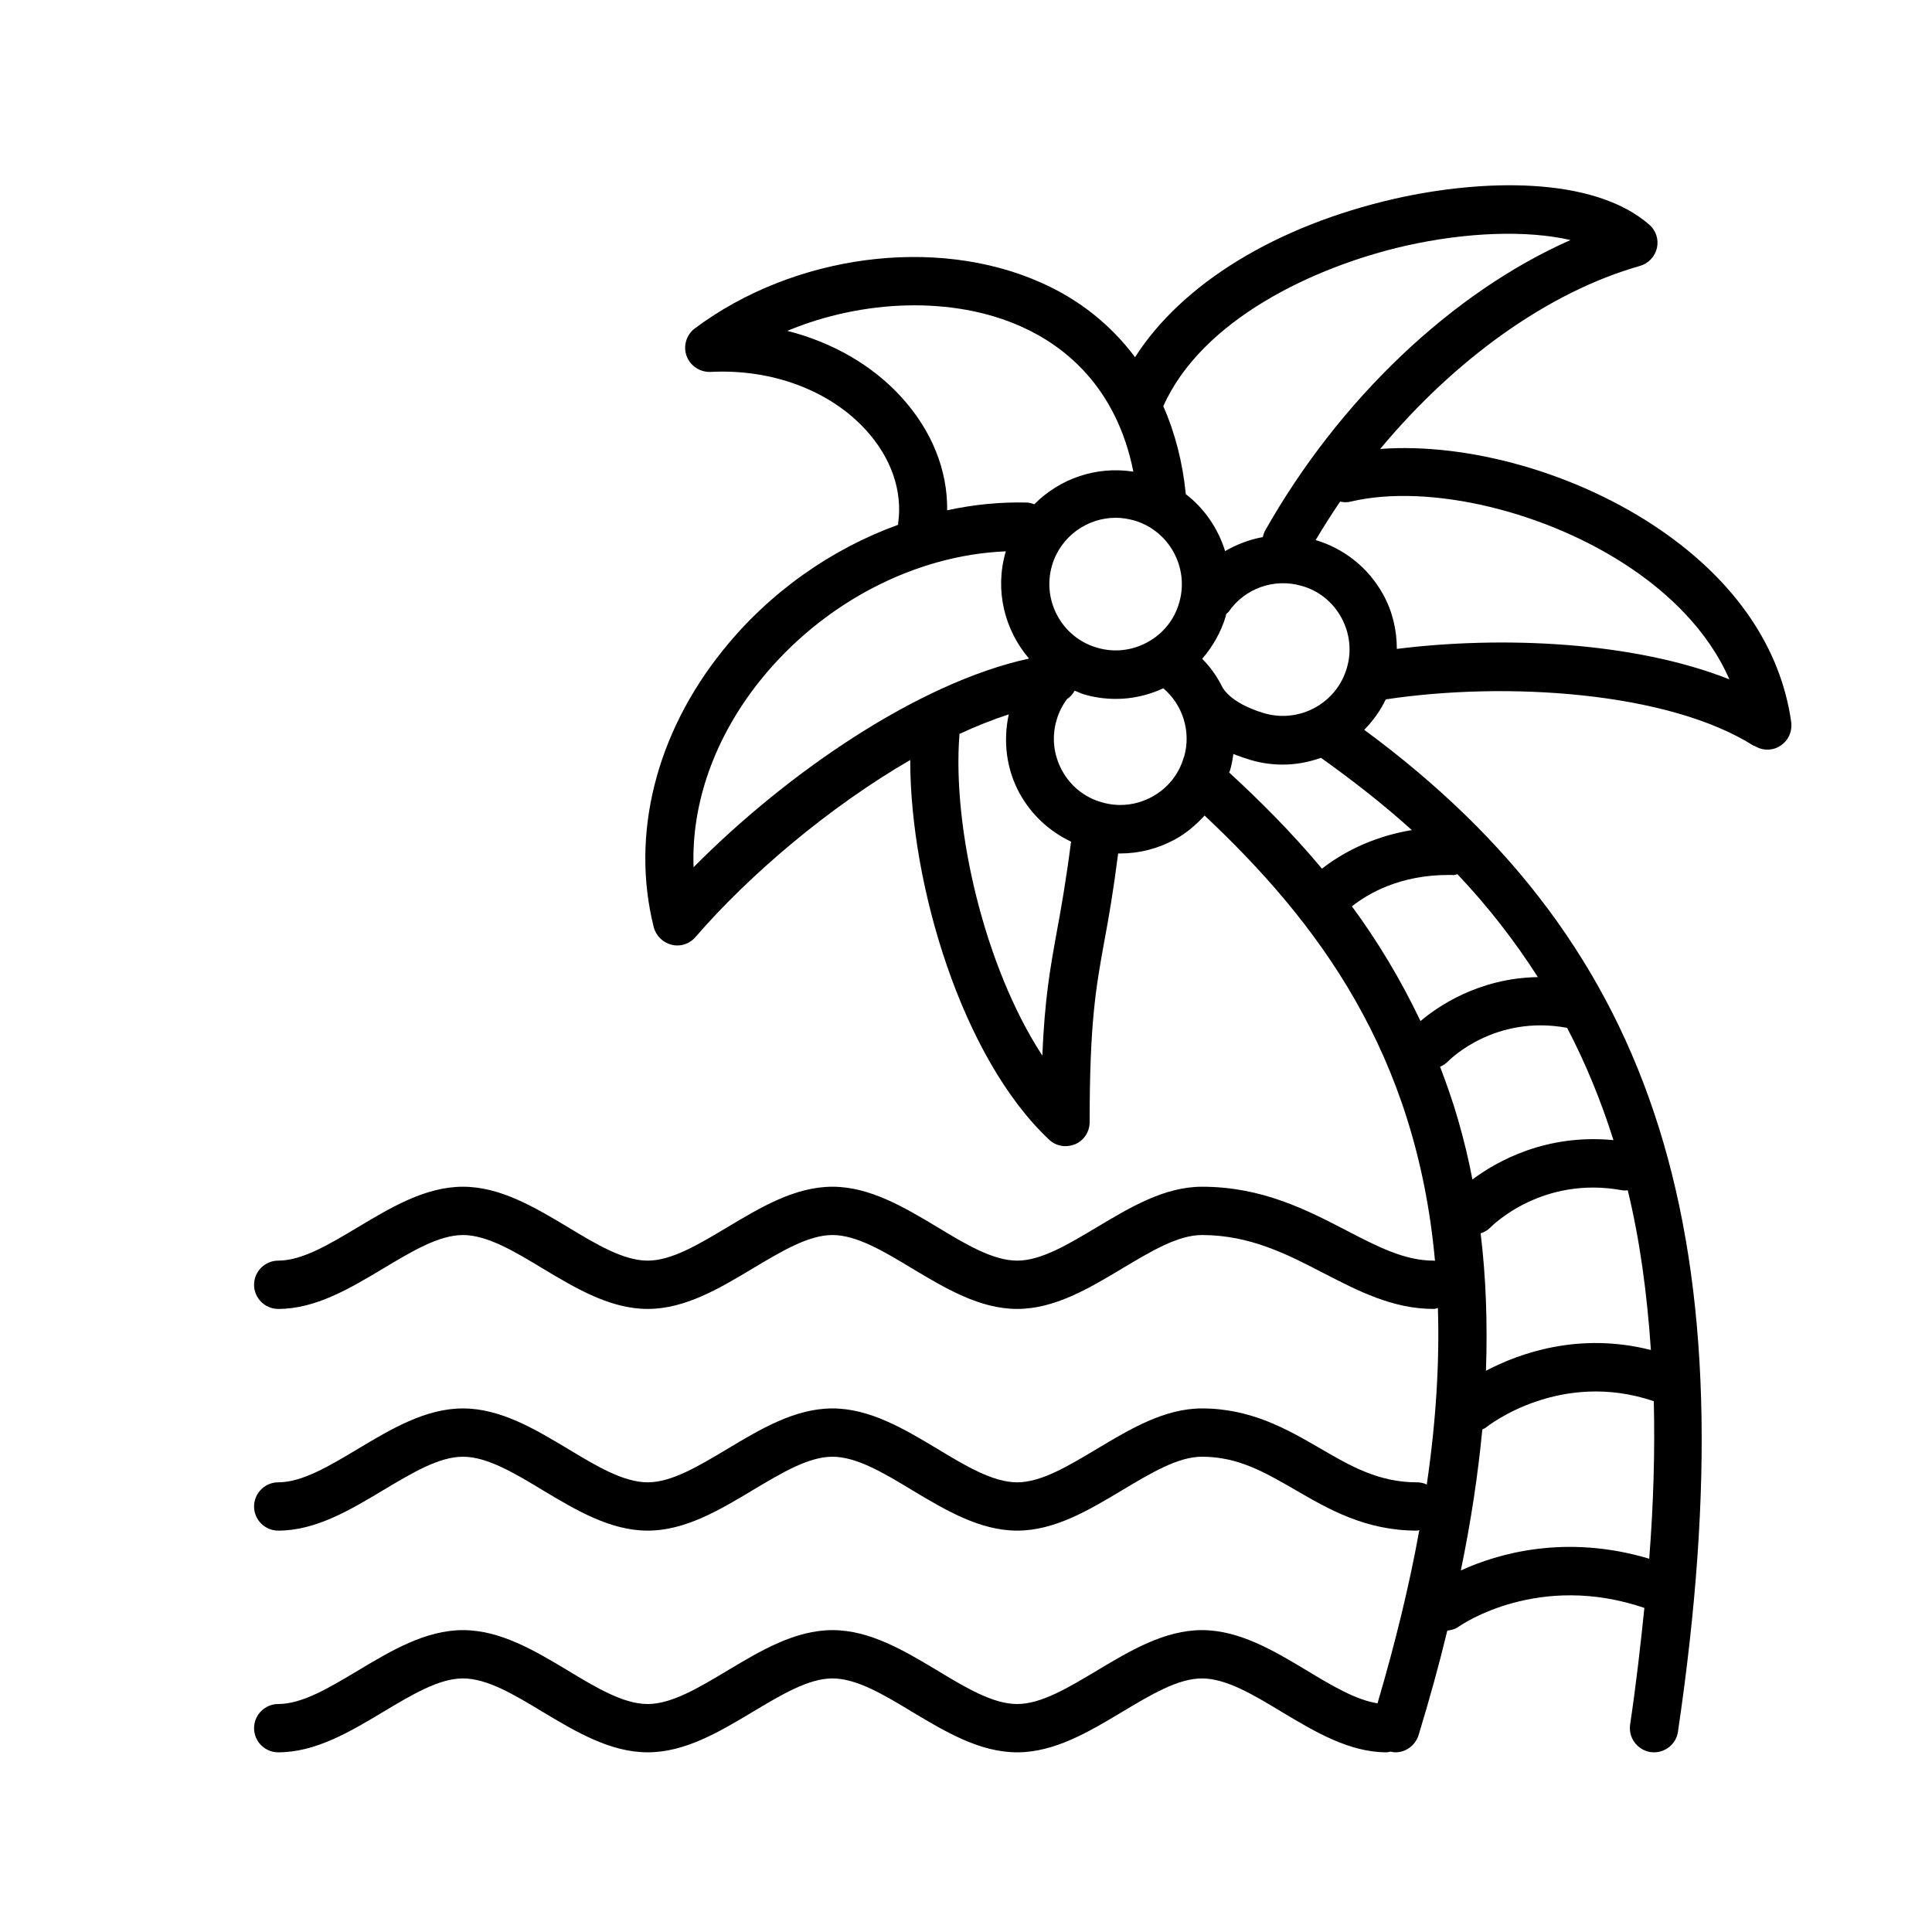 <svg xmlns="http://www.w3.org/2000/svg" viewBox="0 0 80 80">
<path d="M72.64 30.88c.16.1.35.16.54.16.19 0 .38-.05.54-.16.33-.21.5-.59.45-.98-.43-3.07-2.3-5.82-5.42-7.96-3.44-2.36-7.96-3.62-11.6-3.35 3.11-3.73 6.96-6.5 10.76-7.58.35-.1.62-.39.7-.74.08-.36-.04-.73-.32-.97-2.33-2.03-6.97-1.88-10.54-1.07-4.91 1.12-8.81 3.52-10.75 6.56-.99-1.32-2.29-2.38-3.9-3.09-4.35-1.94-10.24-1.16-14.33 1.9-.35.26-.49.73-.34 1.14.15.41.56.68 1 .66 2.53-.13 4.92.76 6.42 2.4 1.06 1.16 1.53 2.54 1.34 3.87 0 .02 0 .04 0 .06-2.77 1-5.33 2.8-7.25 5.19-2.79 3.46-3.83 7.65-2.87 11.47.09.36.38.64.74.73.08.02.15.03.23.03.29 0 .56-.12.76-.35 2.23-2.58 5.54-5.39 8.89-7.33 0 5.16 2.14 12.33 5.75 15.72.19.18.43.27.68.27.13 0 .27-.03.4-.08.37-.16.6-.52.6-.92 0-4.15.26-5.56.61-7.5.18-.96.37-2.05.57-3.62.03 0 .06 0 .09 0 .79 0 1.57-.2 2.28-.59.47-.26.86-.6 1.21-.98 4.7 4.42 8.76 9.84 9.54 18.44-.02 0-.04-.01-.06-.01-1.2 0-2.32-.58-3.61-1.25-1.64-.85-3.49-1.81-5.98-1.81-1.55 0-2.97.85-4.34 1.67-1.19.71-2.31 1.39-3.31 1.39h0c-1 0-2.12-.67-3.31-1.39-1.37-.82-2.79-1.67-4.34-1.67-1.55 0-2.97.85-4.34 1.67-1.19.71-2.31 1.39-3.31 1.39h0c-1 0-2.12-.67-3.31-1.39-1.37-.82-2.79-1.67-4.34-1.67-1.55 0-2.97.85-4.34 1.67-1.19.71-2.31 1.39-3.31 1.39h0c-.55 0-1 .45-1 1 0 .55.45 1 1 1h0c1.55 0 2.97-.85 4.34-1.67 1.19-.71 2.31-1.39 3.31-1.39 1 0 2.12.67 3.31 1.39 1.37.82 2.79 1.67 4.34 1.67h0c1.55 0 2.97-.85 4.34-1.67 1.19-.71 2.31-1.39 3.31-1.39 1 0 2.12.67 3.31 1.39 1.37.82 2.79 1.67 4.34 1.67h0c1.55 0 2.97-.85 4.34-1.67 1.19-.71 2.31-1.39 3.31-1.39 2 0 3.56.81 5.06 1.59 1.4.72 2.84 1.47 4.53 1.47.06 0 .12-.02.18-.04.07 2.22-.07 4.65-.46 7.31-.13-.06-.26-.09-.41-.09-1.6 0-2.78-.69-4.03-1.42-1.33-.77-2.83-1.64-4.87-1.64-1.55 0-2.97.85-4.34 1.67-1.19.71-2.31 1.39-3.31 1.39h0c-1 0-2.12-.67-3.31-1.39-1.37-.82-2.79-1.67-4.34-1.67-1.55 0-2.97.85-4.34 1.67-1.19.71-2.31 1.39-3.31 1.39h0c-1 0-2.12-.67-3.31-1.39-1.37-.82-2.79-1.67-4.34-1.67-1.55 0-2.97.85-4.34 1.67-1.19.71-2.31 1.39-3.31 1.39h0c-.55 0-1 .45-1 1 0 .55.45 1 1 1h0c1.55 0 2.97-.85 4.34-1.67 1.19-.71 2.31-1.39 3.31-1.39 1 0 2.12.67 3.31 1.39 1.37.82 2.79 1.67 4.34 1.67h0c1.55 0 2.97-.85 4.34-1.67 1.19-.71 2.31-1.39 3.31-1.39 1 0 2.12.67 3.31 1.39 1.37.82 2.79 1.67 4.34 1.67h0c1.55 0 2.97-.85 4.34-1.67 1.19-.71 2.31-1.39 3.31-1.39 1.5 0 2.59.64 3.86 1.37 1.36.79 2.9 1.69 5.04 1.69.04 0 .07-.02.1-.02-.4 2.23-.98 4.62-1.73 7.17-.9-.14-1.89-.73-2.93-1.36-1.37-.82-2.79-1.67-4.34-1.67-1.55 0-2.97.85-4.34 1.67-1.19.71-2.31 1.39-3.31 1.39h0c-1 0-2.12-.67-3.31-1.39-1.37-.82-2.79-1.67-4.34-1.67-1.55 0-2.97.85-4.34 1.67-1.19.71-2.31 1.39-3.31 1.39h0c-1 0-2.12-.67-3.31-1.39-1.37-.82-2.79-1.67-4.34-1.67-1.55 0-2.97.85-4.34 1.67-1.19.71-2.31 1.39-3.31 1.39h0c-.55 0-1 .45-1 1 0 .55.45 1 1 1h0c1.55 0 2.97-.85 4.34-1.67 1.19-.71 2.31-1.39 3.31-1.39 1 0 2.12.67 3.31 1.39 1.37.82 2.79 1.67 4.34 1.67h0c1.55 0 2.97-.85 4.34-1.67 1.19-.71 2.31-1.39 3.31-1.39 1 0 2.12.67 3.31 1.39 1.37.82 2.79 1.67 4.34 1.67h0c1.55 0 2.97-.85 4.34-1.67 1.19-.71 2.31-1.39 3.31-1.39 1 0 2.12.67 3.31 1.39 1.37.82 2.79 1.67 4.34 1.67h0c.05 0 .1-.02.15-.03.07.01.14.03.21.03.43 0 .82-.28.96-.71.45-1.48.85-2.92 1.19-4.33.17-.02.33-.06.48-.17.13-.09 3.3-2.26 7.68-.77-.16 1.56-.34 3.15-.59 4.83-.08.55.3 1.05.84 1.14.05 0 .1.01.15.01.49 0 .92-.36.99-.85 3.01-20.35-.77-32.49-12.99-41.49.36-.37.67-.79.89-1.26 4.97-.75 11.7-.33 15.25 1.93ZM48.83 24.95c-.2.71-.67 1.29-1.31 1.64-.64.35-1.38.44-2.09.23-1.46-.42-2.29-1.95-1.87-3.4.35-1.2 1.45-1.98 2.64-1.98.25 0 .51.04.76.11 1.45.42 2.29 1.95 1.87 3.4ZM32.6 13.7c3.15-1.31 6.87-1.44 9.68-.18 1.8.8 3.95 2.5 4.65 6.01-1.54-.24-3.05.29-4.1 1.35-.09-.03-.18-.06-.28-.07-1.11-.03-2.23.08-3.33.32.02-1.67-.64-3.31-1.9-4.69-1.21-1.33-2.87-2.27-4.72-2.74ZM28.72 35.92c-.1-2.64.86-5.38 2.77-7.76 2.57-3.19 6.39-5.18 10.16-5.33 0 .01 0 .02-.01.03-.46 1.59-.04 3.23.97 4.41-4.64 1.01-10.09 4.8-13.89 8.64ZM43.76 38.58c-.28 1.55-.5 2.77-.6 5.13-2.4-3.68-3.74-9.43-3.43-13.32.69-.32 1.37-.59 2.04-.81-.24 1.12-.1 2.28.46 3.29.49.88 1.23 1.56 2.12 1.98-.21 1.64-.41 2.75-.59 3.73ZM49.02 31.35c-.2.71-.67 1.29-1.31 1.64-.64.35-1.38.44-2.09.23-.71-.2-1.29-.67-1.64-1.31-.35-.64-.44-1.38-.23-2.09.09-.32.24-.61.43-.87.14-.09.24-.21.32-.35.13.05.25.11.38.15.44.13.88.19 1.33.19.67 0 1.34-.15 1.96-.44.81.69 1.16 1.8.86 2.84ZM49.1 20.45c-.13-1.32-.45-2.54-.93-3.63 1.59-3.57 6.21-5.77 10.02-6.64 2.57-.58 5.07-.65 6.84-.24-4.87 2.15-9.57 6.58-12.66 12.06-.04.08-.06.16-.08.24-.55.1-1.08.3-1.56.58-.29-.93-.85-1.76-1.63-2.36ZM50.64 28.5c-.22-.45-.5-.86-.86-1.22.44-.51.78-1.11.98-1.77 0-.03 0-.06.02-.09.03-.03.06-.05.09-.08.67-.98 1.89-1.41 3.03-1.08.71.2 1.29.67 1.64 1.31.35.64.44 1.38.23 2.09-.42 1.45-1.94 2.29-3.4 1.88-.82-.24-1.44-.61-1.72-1.03ZM68.28 64.54c-3.45-1.03-6.27-.21-7.79.49.42-2.03.71-3.97.89-5.84.05-.03.1-.04.15-.08.12-.1 3.08-2.4 6.95-1.09.05 2.05-.01 4.23-.19 6.53ZM67.4 49.28c.5 2.05.8 4.26.96 6.62-2.96-.75-5.42.12-6.83.86.07-1.98 0-3.88-.22-5.69.15-.05.28-.12.4-.24.09-.09 2.16-2.16 5.48-1.54.07.01.13 0 .2 0ZM64.89 42.56c0 0 0 0 0 0 .77 1.47 1.4 3.01 1.92 4.65-2.8-.27-4.84.88-5.84 1.63-.16-.84-.36-1.66-.59-2.46-.22-.77-.48-1.5-.75-2.21.12-.05.24-.13.34-.23.08-.08 1.93-1.93 4.92-1.38ZM60.15 36.24c.07 0 .13-.03.2-.04 1.27 1.34 2.37 2.76 3.33 4.26-2.5.04-4.21 1.27-4.86 1.82-.84-1.76-1.8-3.34-2.84-4.75.67-.53 1.98-1.3 4-1.3.06 0 .12 0 .17 0ZM58.47 34.37c-1.75.29-2.99 1.02-3.73 1.6-1.28-1.53-2.6-2.84-3.84-3.98 0-.03.02-.05.03-.08.07-.23.11-.46.14-.69.25.1.49.18.72.25.44.13.88.19 1.33.19.54 0 1.07-.1 1.58-.28 1.36.97 2.62 1.96 3.77 3ZM54.48 22.36c.32-.54.66-1.07 1.01-1.59.14.03.29.04.44 0 3.26-.77 8.18.41 11.68 2.81 1.42.97 3.09 2.47 4 4.55-3.99-1.58-9.46-1.8-13.77-1.26 0-.78-.18-1.56-.57-2.26-.61-1.1-1.6-1.89-2.8-2.25Z"/>
</svg>